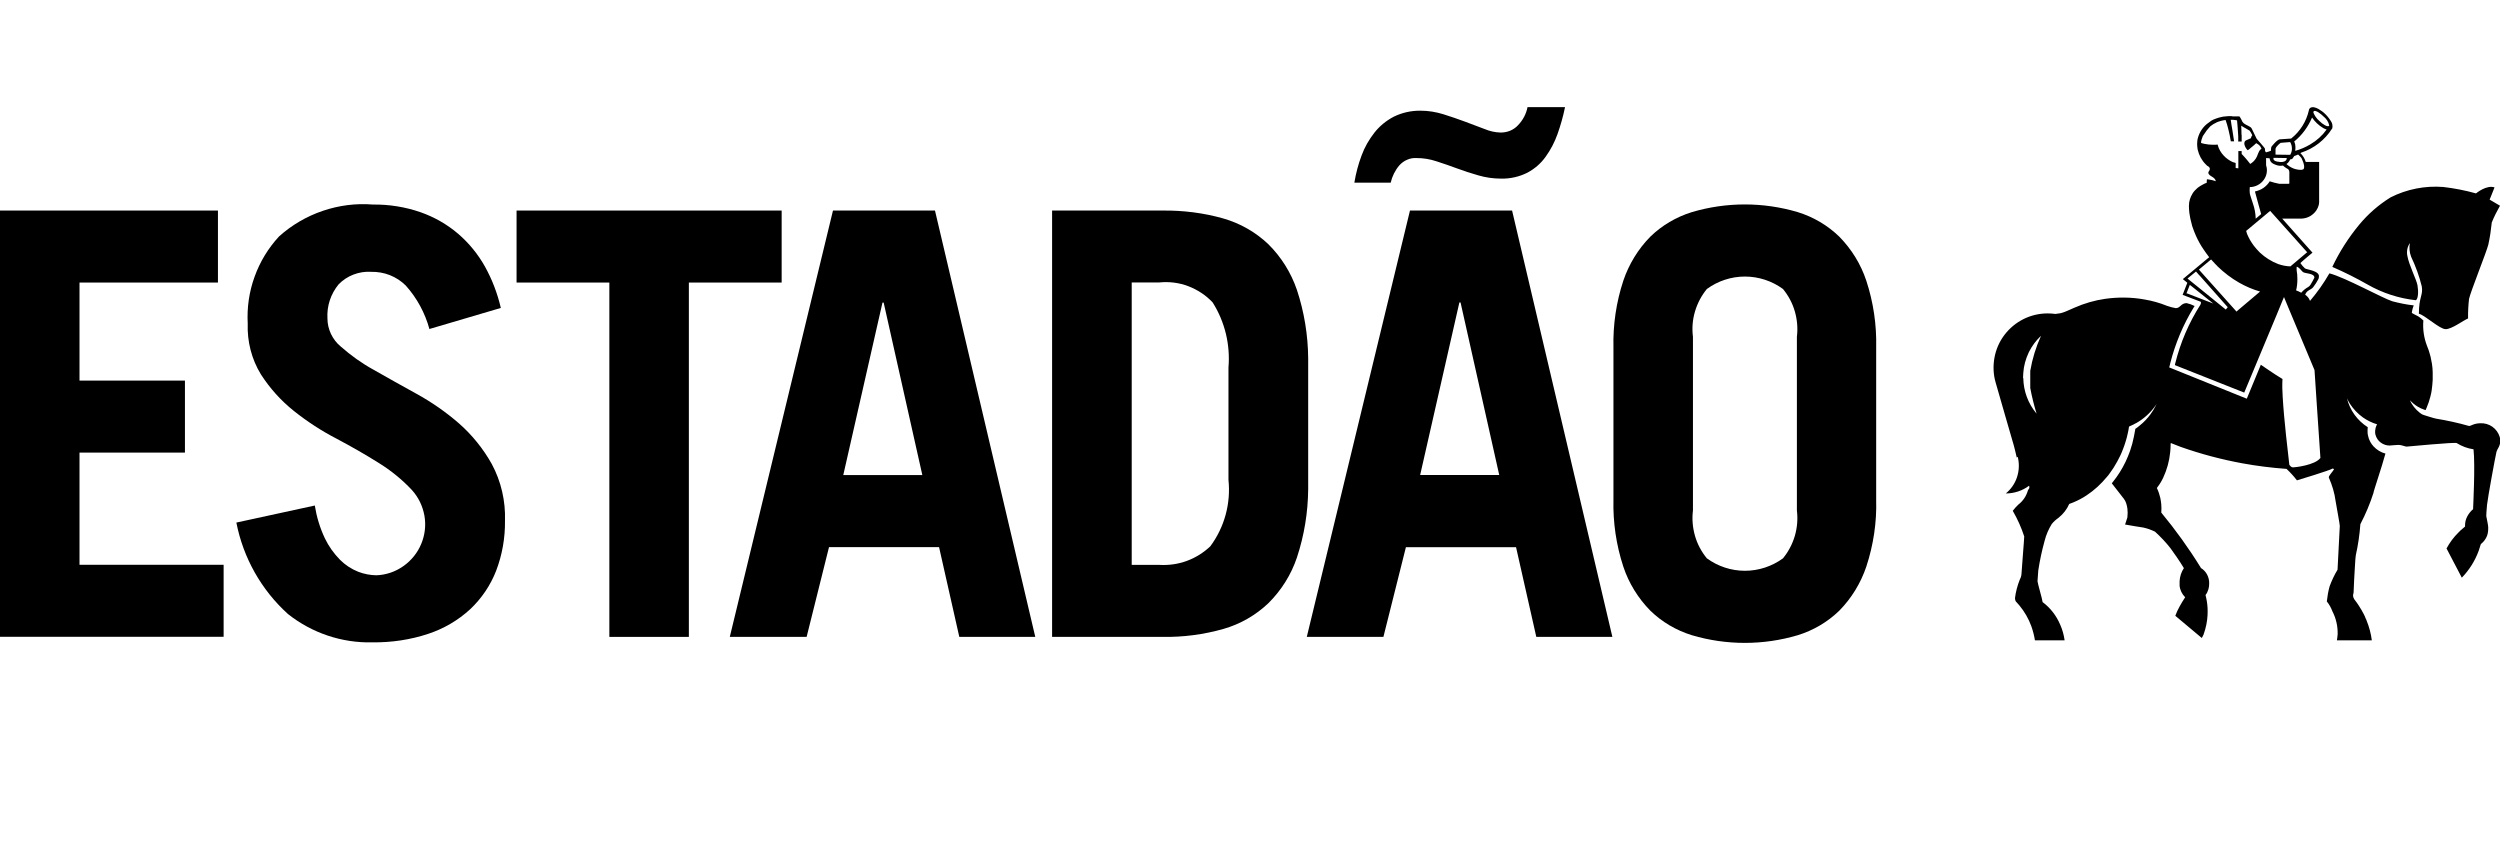 <?xml version="1.0" encoding="UTF-8"?><svg id="a" xmlns="http://www.w3.org/2000/svg" viewBox="0 0 233.32 80"><path d="m232.55,20.78c-.07.69-.17,1.37-.32,2.05-.16.67-1.68,4.45-1.8,5.07-.07.61-.1,1.22-.09,1.82-.47.2-1.52,1-2.09,1s-1.92-1.3-2.5-1.44c0-1.59.41-1.72.27-2.55-.23-.95-.57-1.87-.99-2.76-.16-.41-.2-.86-.12-1.28-.12.17-.2.36-.24.56-.04.2-.04.41,0,.61.15.88.85,2.21.95,2.77.1.57.07,1.25-.15,1.39-1.58-.17-3.12-.67-4.5-1.46-1.07-.61-2.17-1.16-3.3-1.65.67-1.42,1.52-2.74,2.52-3.95.83-1,1.82-1.86,2.92-2.54,1.52-.77,3.22-1.1,4.91-.97,1.03.12,2.06.32,3.06.6,0,0,.98-.82,1.73-.56-.22.57-.46,1.14-.46,1.14l.97.57c-.29.51-.55,1.02-.77,1.57h0Zm-43.72,14.51c.02,1.21.45,2.37,1.22,3.29,0,0,.02.02.02.02-.24-.78-.44-1.58-.59-2.39v-1.6c.19-1.12.53-2.22,1-3.26,0,0,0,.02-.02.02l-.05.04c-.41.4-.76.87-1.02,1.38l-.06.12c-.28.6-.46,1.24-.5,1.9,0,.13-.02.26-.02.38v.09h0Zm26.6-8.51c.08-.05.15-.12.2-.2.13-.22.26-.43.37-.67,0-.42-.88-.37-1.07-.52-.19-.16-.27-.37-.57-.5l-.02.04v.28c.05.27.07.55.07.83,0,.36-.03.72-.12,1.06.17.06.32.13.48.22.18-.22.41-.4.66-.54Zm-.1-3.23l-3.46-3.87-2.24,1.87.08.27c.07.19.17.37.27.56.11.19.23.37.37.56.16.2.32.39.5.57.02.02.06.05.07.07.49.46,1.07.82,1.69,1.06.37.13.76.21,1.15.22l1.54-1.3h.02Zm-1.67-6.42v-1.02c0-.06,0-.12-.02-.17s-.05-.11-.09-.15c-.13-.07-.26-.15-.37-.24-.04-.03-.07-.07-.11-.1-.24.05-.48.02-.71-.08-.12-.04-.24-.1-.34-.18-.06-.05-.11-.12-.14-.19-.03-.07-.06-.15-.06-.23-.12,0-.22-.02-.33-.02v.67s.02.06.02.08c.07.22.07.45.03.67s-.13.43-.27.62c-.15.21-.34.37-.57.49s-.47.18-.73.18c-.02.19-.02.39,0,.58.02.18.21.66.28.92.17.47.26.96.27,1.45l.51-.43c-.11-.41-.23-.83-.35-1.26-.08-.29-.16-.57-.23-.85.28-.06.56-.17.79-.33s.44-.37.59-.62c.29.1.58.17.88.23h.9l.02-.02h.02Zm1.3-1.32c.14-.13.11-.47-.16-1.05-.09-.12-.2-.23-.32-.34-.2.1-.28.11-.36.14-.06.09-.12.17-.18.26-.04.05-.17.03-.21.07-.07.17-.19.32-.34.42.2.18.42.32.67.42.17.07.74.2.88.07h0Zm.66-2.34c.6-.35,1.12-.82,1.52-1.38-.11-.04-.22-.08-.32-.14-.42-.25-.77-.58-1.04-.98-.37.87-.93,1.64-1.67,2.24.03.07.07.14.08.22,0,.02.02.05.02.07.03.19.03.39,0,.58.49-.14.96-.34,1.4-.6h0Zm1.72-1.72h.02s.02-.02.02-.03v-.03c-.07-.32-.27-.62-.53-.82-.14-.14-.3-.27-.47-.38-.18-.12-.33-.16-.42-.13,0,0-.02,0-.02.02,0,0-.02.02-.02.04-.02.04-.02.09,0,.13.12.27.29.52.52.72.37.37.77.58.91.49h0Zm-3.62,1.51l-.87.07s-.42.3-.48.56c0,.18,0,.36,0,.54l1.37.02c.11-.18.17-.39.16-.6,0-.21-.06-.42-.17-.6h0Zm-.97,1.86c.72.05.67-.37.67-.37l-1.23-.02s-.16.34.56.38h0Zm-1.8-1.47c-.11-.12-.24-.22-.38-.29-.15.14-.36.33-.56.48,0,0,0,.02-.02.02-.07.07-.14.12-.22.16-.14-.13-.24-.31-.29-.49-.02-.04-.02-.09-.02-.13,0-.07,0-.13.04-.19.03-.06.08-.1.14-.12.15-.06.29-.12.43-.19.02-.11.07-.2.13-.28-.07-.15-.14-.29-.24-.42l-.37-.22c-.14-.07-.28-.16-.42-.25,0,.23.02.37.02.56v.06c0,.1,0,.2.02.3v.56h-.32v-.48c0-.1-.02-.21-.02-.32-.02-.41-.06-.8-.09-1.17-.04-.02-.08-.02-.13-.03l-.24-.03h-.22s.12.87.16,1.01c.02.07.15.93.15.98v.02h-.3v.02c-.06-.37-.13-.74-.22-1.09-.08-.35-.17-.64-.27-.92-.29.03-.57.11-.84.22,0,0-.02,0-.02.02-.18.08-.36.18-.52.31l-.07.06c-.11.12-.21.23-.31.36-.14.2-.27.38-.35.51-.05.07-.05.17-.11.28-.02.06-.04.12-.05.18-.02.07-.02.13-.02.2.02,0,.03,0,.05.02.1.02.2.05.29.07.25.05.51.08.77.08h.07c.12,0,.25,0,.37-.02v.02c.1.39.3.74.58,1.03.22.23.48.42.77.56.07.03.13.06.21.07.04.02.07.02.12.04v.47l.25.03c0-.08,0-.17,0-.25v-1.36h.31v.27s.05.05.07.07c.12.12.23.26.34.38.03.04.07.08.1.12,0,0,.02.02.02.02.02.02.02.03.03.04.08.1.17.2.24.3.09-.06.18-.12.27-.2.07-.07.14-.14.19-.22.03-.03.06-.07.08-.12.03-.06.07-.11.09-.17.02-.04.03-.07.05-.12,0-.02.02-.03.02-.06.03-.08.07-.16.1-.23.05-.12.13-.22.25-.3-.02-.07-.07-.15-.12-.21h.02v-.02Zm-4.27,10.91l-.18-.19s-.08-.09-.12-.13c0,0-.02-.02-.02-.03l-1.14.95,3.51,3.92.13-.12,2.07-1.75c-.67-.19-1.32-.47-1.94-.82-.74-.42-1.42-.94-2.03-1.53-.02-.02-.03-.03-.04-.05-.05-.04-.09-.08-.13-.13-.03-.03-.07-.07-.11-.11h0Zm-2.5,1.42l-.02.02,1.03.83,2.54,2.06.18-.22-2.59-2.92-.07-.07s-.02,0-.02-.02l-.28-.32-.79.65h.02Zm-.1,1.4h.03l2.27.88.18.07-2.09-1.67-.1-.07-.31.79h0Zm-15.86,15.32c-.09-.38-.18-.79-.27-1.11l-.71-2.45-.99-3.44c-.22-.75-.25-1.55-.11-2.32s.46-1.5.93-2.12c.47-.62,1.08-1.13,1.78-1.48s1.47-.53,2.26-.53c.24,0,.48.02.72.05.17-.02.32-.04.49-.07.07-.02.16-.04.23-.07.06-.02.12-.04.17-.06.1-.04.21-.08.33-.14.18-.08.38-.17.57-.25.91-.4,1.87-.68,2.85-.82,1.22-.17,2.46-.16,3.67.06.72.12,1.43.32,2.12.6.26.09.52.16.8.21.44,0,.47-.47,1.02-.47.26.06.51.15.74.27l-.07.11c-1,1.62-1.74,3.4-2.21,5.25,0,.03-.02.07-.02.1-.02.08-.04.18-.07.27,0,0,7.22,2.91,7.24,2.92.05-.12,1.31-3.17,1.31-3.17,0,0,1.32.92,2.02,1.33-.03.56-.02,1.11.02,1.67.12,2.16.51,5.35.62,6.34.1.12.18.24.35.24s2.04-.2,2.55-.88l-.32-4.73-.23-3.47-2.47-5.9-.38-.92-.72,1.75-2.99,7.17-6.46-2.56s0-.03,0-.06h0v-.02s0-.05.02-.08c.48-1.94,1.27-3.79,2.35-5.48.03-.08.05-.12.05-.13,0-.14,0-.12-.03-.15l-1.68-.64.44-1.13-.42-.34.12-.1.42-.35.65-.54.79-.66.35-.29.13-.1-.16-.22s-.26-.34-.37-.52c-.27-.39-.5-.81-.69-1.23-.12-.27-.23-.54-.32-.81-.04-.1-.07-.2-.09-.31-.1-.34-.17-.69-.22-1.04-.02-.2-.04-.4-.04-.61v-.08c0-.39.12-.77.32-1.1.07-.12.14-.22.23-.31l.04-.04c.07-.07.14-.14.22-.21.15-.12.32-.22.49-.31.12-.07.23-.12.36-.16,0-.1,0-.2.02-.33.07,0,.15.02.22.03.19.03.38.07.57.14.02,0,.02,0,.04.02-.06-.37-.49-.44-.64-.65-.03-.04-.06-.09-.06-.14s.02-.09.04-.13c.06-.07.09-.14.1-.23,0-.04,0-.07-.03-.12-.02-.03-.04-.07-.07-.09h0s-.05-.03-.07-.04c-.03-.02-.07-.05-.1-.07-.03-.02-.08-.08-.12-.12-.37-.37-.62-.84-.74-1.35,0-.04-.02-.07-.02-.12,0-.05-.02-.1-.02-.16-.02-.17-.02-.35,0-.52,0-.05.02-.1.02-.16.12-.56.42-1.07.86-1.44.12-.1.25-.19.38-.28,0,0,.02-.02.02-.02.16-.1.32-.17.51-.23.02,0,.06-.02.09-.03.02,0,.04-.02.06-.02.17-.05.33-.09.5-.12.15-.02.3-.03.45-.04h.29s.08,0,.12.02c.03,0,.07,0,.1,0h.53l.07.1.02.03c.08.14.15.27.19.37,0,.02,0,.02.02.02.02.03.05.07.08.1.26.23.68.31.77.52.1.22.46.95.46.95,0,0,.77.87.77.91,0,.17,0,.24.1.36.16-.04.31-.09.46-.15,0-.12.02-.24.04-.36.02-.03.56-.74.83-.71.07,0,1.02-.07,1.02-.07.84-.67,1.43-1.61,1.66-2.66v-.02s0-.03.02-.05c.02-.04.04-.08.07-.11.06-.04.12-.07.18-.08.07-.02.14,0,.2,0,.15.03.28.08.42.16.23.13.45.29.64.48.07.07.12.12.17.18.12.13.22.28.32.43.08.1.13.22.16.34s.02.26,0,.37l-.02.03c-.67,1.06-1.68,1.85-2.87,2.24-.03.02-.07.03-.09.05.23.22.41.51.5.82h1.25v3.61c0,.06,0,.11,0,.16,0,.05-.02.11-.02.17-.02.06-.02.07-.02.1-.04.16-.11.31-.2.45-.02.03-.04.06-.06.09-.13.18-.31.34-.5.46-.2.12-.42.2-.64.23-.08.02-.17.02-.26.02h-1.75l2.83,3.18s-.84.69-1.13.97c.12.18.27.35.43.5.18.12,1.39.22,1.3.78,0,.07-.02.13-.04.2-.14.27-.31.54-.5.78-.2.25-.61.27-.74.7.21.13.37.34.45.57.68-.8,1.29-1.66,1.81-2.57,1.45.37,4.96,2.32,5.88,2.61.66.17,1.32.31,1.99.38-.09.22-.15.44-.18.67,0,.08.28.17.61.36.17.11.32.23.47.38-.07.8.05,1.62.34,2.37.11.26.2.52.27.79.02.08.05.17.07.26.04.2.08.4.12.62.04.27.07.54.07.81v.7c-.02.33-.05.67-.1,1.01-.02.07-.02.14-.04.22s-.04.21-.07.3c-.09.37-.21.72-.36,1.07-.02.03-.03.07-.05.11,0,.02-.02.05-.02.07,0,0,0,.02-.02.03-.03,0-.07-.02-.11-.03-.22-.07-.43-.17-.63-.29-.13-.08-.26-.17-.37-.26-.12-.1-.24-.21-.36-.33.21.45.52.84.91,1.15.07.05.14.11.21.15.05.02.11.05.17.07,0,0,.96.31,1.15.34,1.03.17,2.05.39,3.06.68.17.06.47-.32,1.37-.24.4.05.77.22,1.06.51s.47.66.52,1.06c-.02.6-.27.75-.37,1.1-.11.45-.81,4.27-.88,4.94-.05.43-.07,1.03-.07,1.04,0,.06.17.78.18,1.02v.13c0,.11,0,.22-.02.32-.02.22-.1.45-.22.64-.12.2-.27.37-.45.51,0,.02,0,.05-.02.07-.05.18-.12.37-.18.56-.34.93-.88,1.79-1.57,2.5l-.02-.03-1.39-2.66-.02-.03c.3-.56.67-1.06,1.12-1.5.06-.07.12-.12.18-.18.14-.13.29-.25.43-.37v-.12c0-.29.07-.57.21-.83s.32-.49.54-.67c0-.11.21-4.11.04-5.59-.56-.08-1.09-.28-1.57-.58-.13-.1-4.55.32-4.68.33-.13,0-.5-.17-.76-.16-.26,0-.67.06-.82.06-.29,0-.57-.09-.82-.27-.25-.18-.42-.44-.5-.74-.02-.07-.03-.13-.03-.2v-.15s0-.09.02-.14c0-.05.02-.09.02-.14.03-.12.08-.23.14-.34-.24-.07-.48-.17-.71-.28-.22-.11-.42-.23-.62-.37-.47-.34-.88-.77-1.2-1.26-.11-.17-.2-.35-.28-.52.27,1.12.97,2.08,1.94,2.7,0,.09-.02.18-.02.28,0,.17,0,.35.05.52.07.37.26.72.51.99.3.32.68.56,1.11.67-.35,1.3-1.12,3.52-1.12,3.68-.32,1-.73,1.97-1.22,2.91-.07.97-.21,1.93-.42,2.87-.03.21-.05.42-.06.62,0,.17-.09,1.19-.15,2.84,0,.14-.05.17-.05.33,0,.14.06.27.13.38,0,0,.02.02.02.02.06.07.12.15.17.23.06.07.15.22.22.32.17.26.32.52.46.79.07.13.13.27.18.41.03.06.07.12.08.18.24.59.41,1.22.49,1.85h-3.26c.03-.19.06-.38.07-.57.02-.74-.15-1.48-.49-2.14-.12-.33-.3-.65-.52-.92.05-.47.13-.95.26-1.41.2-.54.44-1.06.74-1.55,0,0,.21-3.92.21-4.09s-.27-1.58-.39-2.31c-.1-.76-.32-1.5-.63-2.19-.07-.14.35-.54.48-.78l-.08-.07h-.06c-.17.15-3.32,1.1-3.32,1.1-.29-.38-.62-.74-.97-1.07-1.38-.1-2.76-.27-4.12-.52-1.96-.36-3.88-.87-5.75-1.53-.32-.12-.63-.24-.92-.36-.02.02-.02.03-.03.05v.17c0,.22-.02.43-.04.64-.08.82-.3,1.62-.65,2.37-.15.32-.33.62-.55.9-.02.02-.02.06-.04.07.14.29.25.61.32.92.04.2.07.41.09.61.02.25.02.51,0,.76,1.34,1.62,2.57,3.33,3.68,5.13,0,0,.02.02.02.04.25.15.45.37.58.62s.2.54.19.83c0,.18-.02.36-.07.53-.06.2-.14.38-.27.54.05.18.08.37.12.57.07.42.09.83.07,1.25v.04c-.03.62-.16,1.23-.37,1.82-.05.12-.11.22-.17.33l-2.41-2.02-.06-.05c.11-.3.24-.59.4-.87.16-.29.33-.58.52-.86-.29-.29-.48-.67-.52-1.08,0-.07,0-.14,0-.22,0-.06,0-.13,0-.2.02-.43.16-.86.4-1.22-.31-.53-1.03-1.57-1.26-1.87-.43-.55-.92-1.06-1.43-1.53-.35-.17-.72-.31-1.11-.39.06,0-.02,0,0,0-.18-.02-.76-.12-.76-.12l-.87-.15h-.06l.22-.68v-.04c.03-.25.03-.51,0-.77-.02-.18-.07-.36-.12-.52-.02-.06-.05-.11-.07-.17-.03-.07-.07-.12-.11-.18-.02-.02-.02-.03-.03-.05-.31-.41-1.02-1.31-1.13-1.45.02-.02.05-.06.07-.08l.03-.04c.47-.58.87-1.22,1.19-1.89.16-.33.29-.67.42-1.02.15-.43.27-.88.36-1.34.04-.21.08-.42.12-.64v-.06c.15-.1.29-.21.42-.32.39-.31.73-.67,1.02-1.07.18-.25.35-.52.48-.79.03-.06.06-.12.08-.17-.03.05-.07.1-.1.16-.47.67-1.08,1.23-1.8,1.64l-.07.03c-.06.03-.12.07-.18.1-.14.07-.28.14-.43.2-.02.21-.07.4-.11.6-.06.29-.13.57-.22.84-.07.24-.16.48-.25.71-.14.38-.32.75-.52,1.11-.22.41-.47.8-.75,1.17-.07.09-.13.18-.21.26-.55.67-1.2,1.27-1.92,1.74-.39.26-.8.47-1.23.65-.12.05-.25.1-.37.14-.22.51-.57.95-1.01,1.3-.23.16-.44.35-.62.57-.3.49-.53,1.02-.67,1.58-.25.91-.45,1.83-.59,2.77,0,.16-.07.82-.07.99s.47,1.75.47,1.92v.02s0,.02.02.02c.72.54,1.27,1.26,1.62,2.08.21.47.35.97.42,1.48h-2.77c-.07-.44-.18-.87-.33-1.3-.26-.72-.64-1.38-1.13-1.97-.11-.13-.22-.25-.33-.37-.04-.08-.07-.17-.07-.27v-.05c.07-.57.22-1.13.43-1.67.09-.16.15-.34.17-.52,0-.16.27-3.43.26-3.55-.27-.83-.63-1.63-1.07-2.39.16-.21.33-.4.52-.58.42-.32.73-.77.88-1.28.02-.14.15-.16.15-.32,0-.05,0-.11-.03-.16-.62.47-1.39.72-2.17.72.47-.38.83-.89,1.03-1.47s.24-1.19.12-1.79c0-.05-.02-.11-.03-.15" style="stroke-width:0px;"/><path d="m0,59.44V19.65h20.34v6.72H7.42v9.15h9.84v6.72H7.42v10.47h13.45v6.72H0Z" style="stroke-width:0px;"/><path d="m40.08,30.72c-.41-1.51-1.17-2.91-2.21-4.07-.42-.42-.93-.75-1.48-.97-.56-.22-1.15-.32-1.74-.31-.56-.04-1.12.05-1.65.25s-1,.51-1.39.91c-.74.89-1.12,2.03-1.05,3.2,0,.5.12.99.33,1.44.22.45.52.85.91,1.17.94.83,1.97,1.57,3.07,2.17,1.22.7,2.55,1.44,3.98,2.23,1.42.78,2.76,1.71,3.98,2.77,1.23,1.08,2.27,2.37,3.07,3.8.87,1.62,1.29,3.45,1.23,5.29.02,1.6-.26,3.19-.83,4.68-.53,1.36-1.36,2.58-2.42,3.58-1.12,1.03-2.45,1.81-3.9,2.29-1.68.56-3.45.82-5.22.8-2.86.07-5.64-.87-7.88-2.64-2.49-2.25-4.18-5.25-4.82-8.54l7.32-1.59c.17,1.06.48,2.09.94,3.06.36.75.84,1.42,1.42,2.01.48.48,1.06.86,1.69,1.11.54.21,1.12.32,1.69.33.91-.03,1.78-.33,2.52-.85s1.32-1.23,1.67-2.07c.35-.83.46-1.76.3-2.65s-.56-1.72-1.17-2.39c-.91-.97-1.94-1.81-3.07-2.51-1.22-.77-2.55-1.53-3.98-2.29-1.41-.73-2.74-1.6-3.98-2.59-1.2-.96-2.23-2.11-3.06-3.4-.87-1.42-1.29-3.07-1.23-4.74-.08-1.48.13-2.97.64-4.37.5-1.4,1.28-2.68,2.29-3.77,1.18-1.06,2.57-1.87,4.07-2.38s3.09-.72,4.67-.59c1.52-.02,3.03.22,4.47.72,1.28.45,2.47,1.13,3.5,2.01,1.01.87,1.85,1.9,2.5,3.06.67,1.21,1.17,2.51,1.48,3.86l-6.68,1.97v.02Z" style="stroke-width:0px;"/><path d="m72.95,19.65v6.72h-8.66v33.07h-7.42V26.37h-8.66v-6.72h24.75Z" style="stroke-width:0px;"/><path d="m68.11,59.44l9.63-39.79h9.52l9.36,39.79h-7.09l-1.89-8.38h-10.27l-2.09,8.38h-7.17Zm10.6-15.1h7.37l-3.61-16.1h-.11l-3.66,16.1Z" style="stroke-width:0px;"/><path d="m98.19,19.65h10.33c1.91-.02,3.82.22,5.65.74,1.57.45,3.01,1.27,4.2,2.4,1.21,1.2,2.12,2.66,2.67,4.27.68,2.06,1.03,4.2,1.05,6.37v12.23c-.02,2.17-.37,4.31-1.05,6.37-.54,1.61-1.46,3.07-2.67,4.27-1.18,1.12-2.62,1.95-4.2,2.4-1.83.52-3.74.77-5.65.74h-10.33V19.65Zm7.43,33.07h2.58c.87.05,1.74-.07,2.56-.37.82-.3,1.57-.77,2.2-1.37,1.32-1.78,1.92-3.99,1.69-6.2v-10.47c.18-2.14-.33-4.27-1.48-6.09-.63-.67-1.41-1.18-2.27-1.51s-1.79-.44-2.7-.35h-2.58v26.35h0Z" style="stroke-width:0px;"/><path d="m121.96,59.44l9.63-39.79h9.53l9.36,39.79h-7.1l-1.89-8.37h-10.28l-2.1,8.37h-7.16,0Zm24.1-49.44c-.17.85-.41,1.69-.7,2.51-.27.76-.64,1.47-1.11,2.12-.44.62-1.02,1.12-1.69,1.48-.77.39-1.62.58-2.47.56-.72,0-1.42-.1-2.11-.3-.7-.2-1.37-.42-2.02-.66-.65-.24-1.28-.46-1.91-.66-.6-.2-1.22-.3-1.85-.3-.3-.02-.61.04-.88.16-.28.12-.52.3-.72.52-.4.47-.67,1.02-.81,1.62h-3.39c.14-.87.37-1.72.67-2.53.28-.77.7-1.5,1.21-2.15.49-.62,1.11-1.12,1.8-1.48.77-.38,1.63-.57,2.5-.56.72,0,1.44.12,2.12.33.7.22,1.37.45,2.02.69.65.24,1.26.47,1.83.69.47.2.99.32,1.51.33.31,0,.61-.06.88-.17.28-.12.53-.29.74-.52.45-.47.76-1.05.88-1.68h3.5v-.02Zm-13.51,34.33h7.37l-3.61-16.1h-.11l-3.66,16.1Z" style="stroke-width:0px;"/><path d="m150.58,32.43c-.05-2.12.26-4.22.92-6.23.52-1.54,1.38-2.95,2.52-4.11,1.09-1.06,2.42-1.84,3.87-2.29,3.23-.96,6.67-.96,9.9,0,1.45.45,2.78,1.23,3.87,2.29,1.14,1.16,2.01,2.57,2.52,4.11.66,2.01.97,4.12.92,6.23v14.22c.06,2.12-.26,4.22-.92,6.23-.52,1.54-1.38,2.95-2.52,4.11-1.09,1.06-2.42,1.84-3.87,2.29-3.23.96-6.67.96-9.9,0-1.45-.45-2.78-1.23-3.87-2.29-1.14-1.16-2.01-2.57-2.52-4.11-.66-2.01-.97-4.12-.92-6.23,0,0,0-14.22,0-14.22Zm7.42,15.21c-.1.79-.03,1.6.19,2.37.22.77.6,1.48,1.11,2.1,1.03.75,2.27,1.16,3.55,1.16s2.52-.41,3.55-1.16c.51-.62.88-1.33,1.11-2.1.22-.77.29-1.57.19-2.37v-16.2c.1-.79.03-1.6-.19-2.37-.22-.77-.6-1.48-1.11-2.1-1.03-.75-2.27-1.16-3.55-1.16s-2.52.41-3.55,1.16c-.51.62-.88,1.33-1.11,2.1s-.29,1.57-.19,2.37v16.2Z" style="stroke-width:0px;"/></svg>